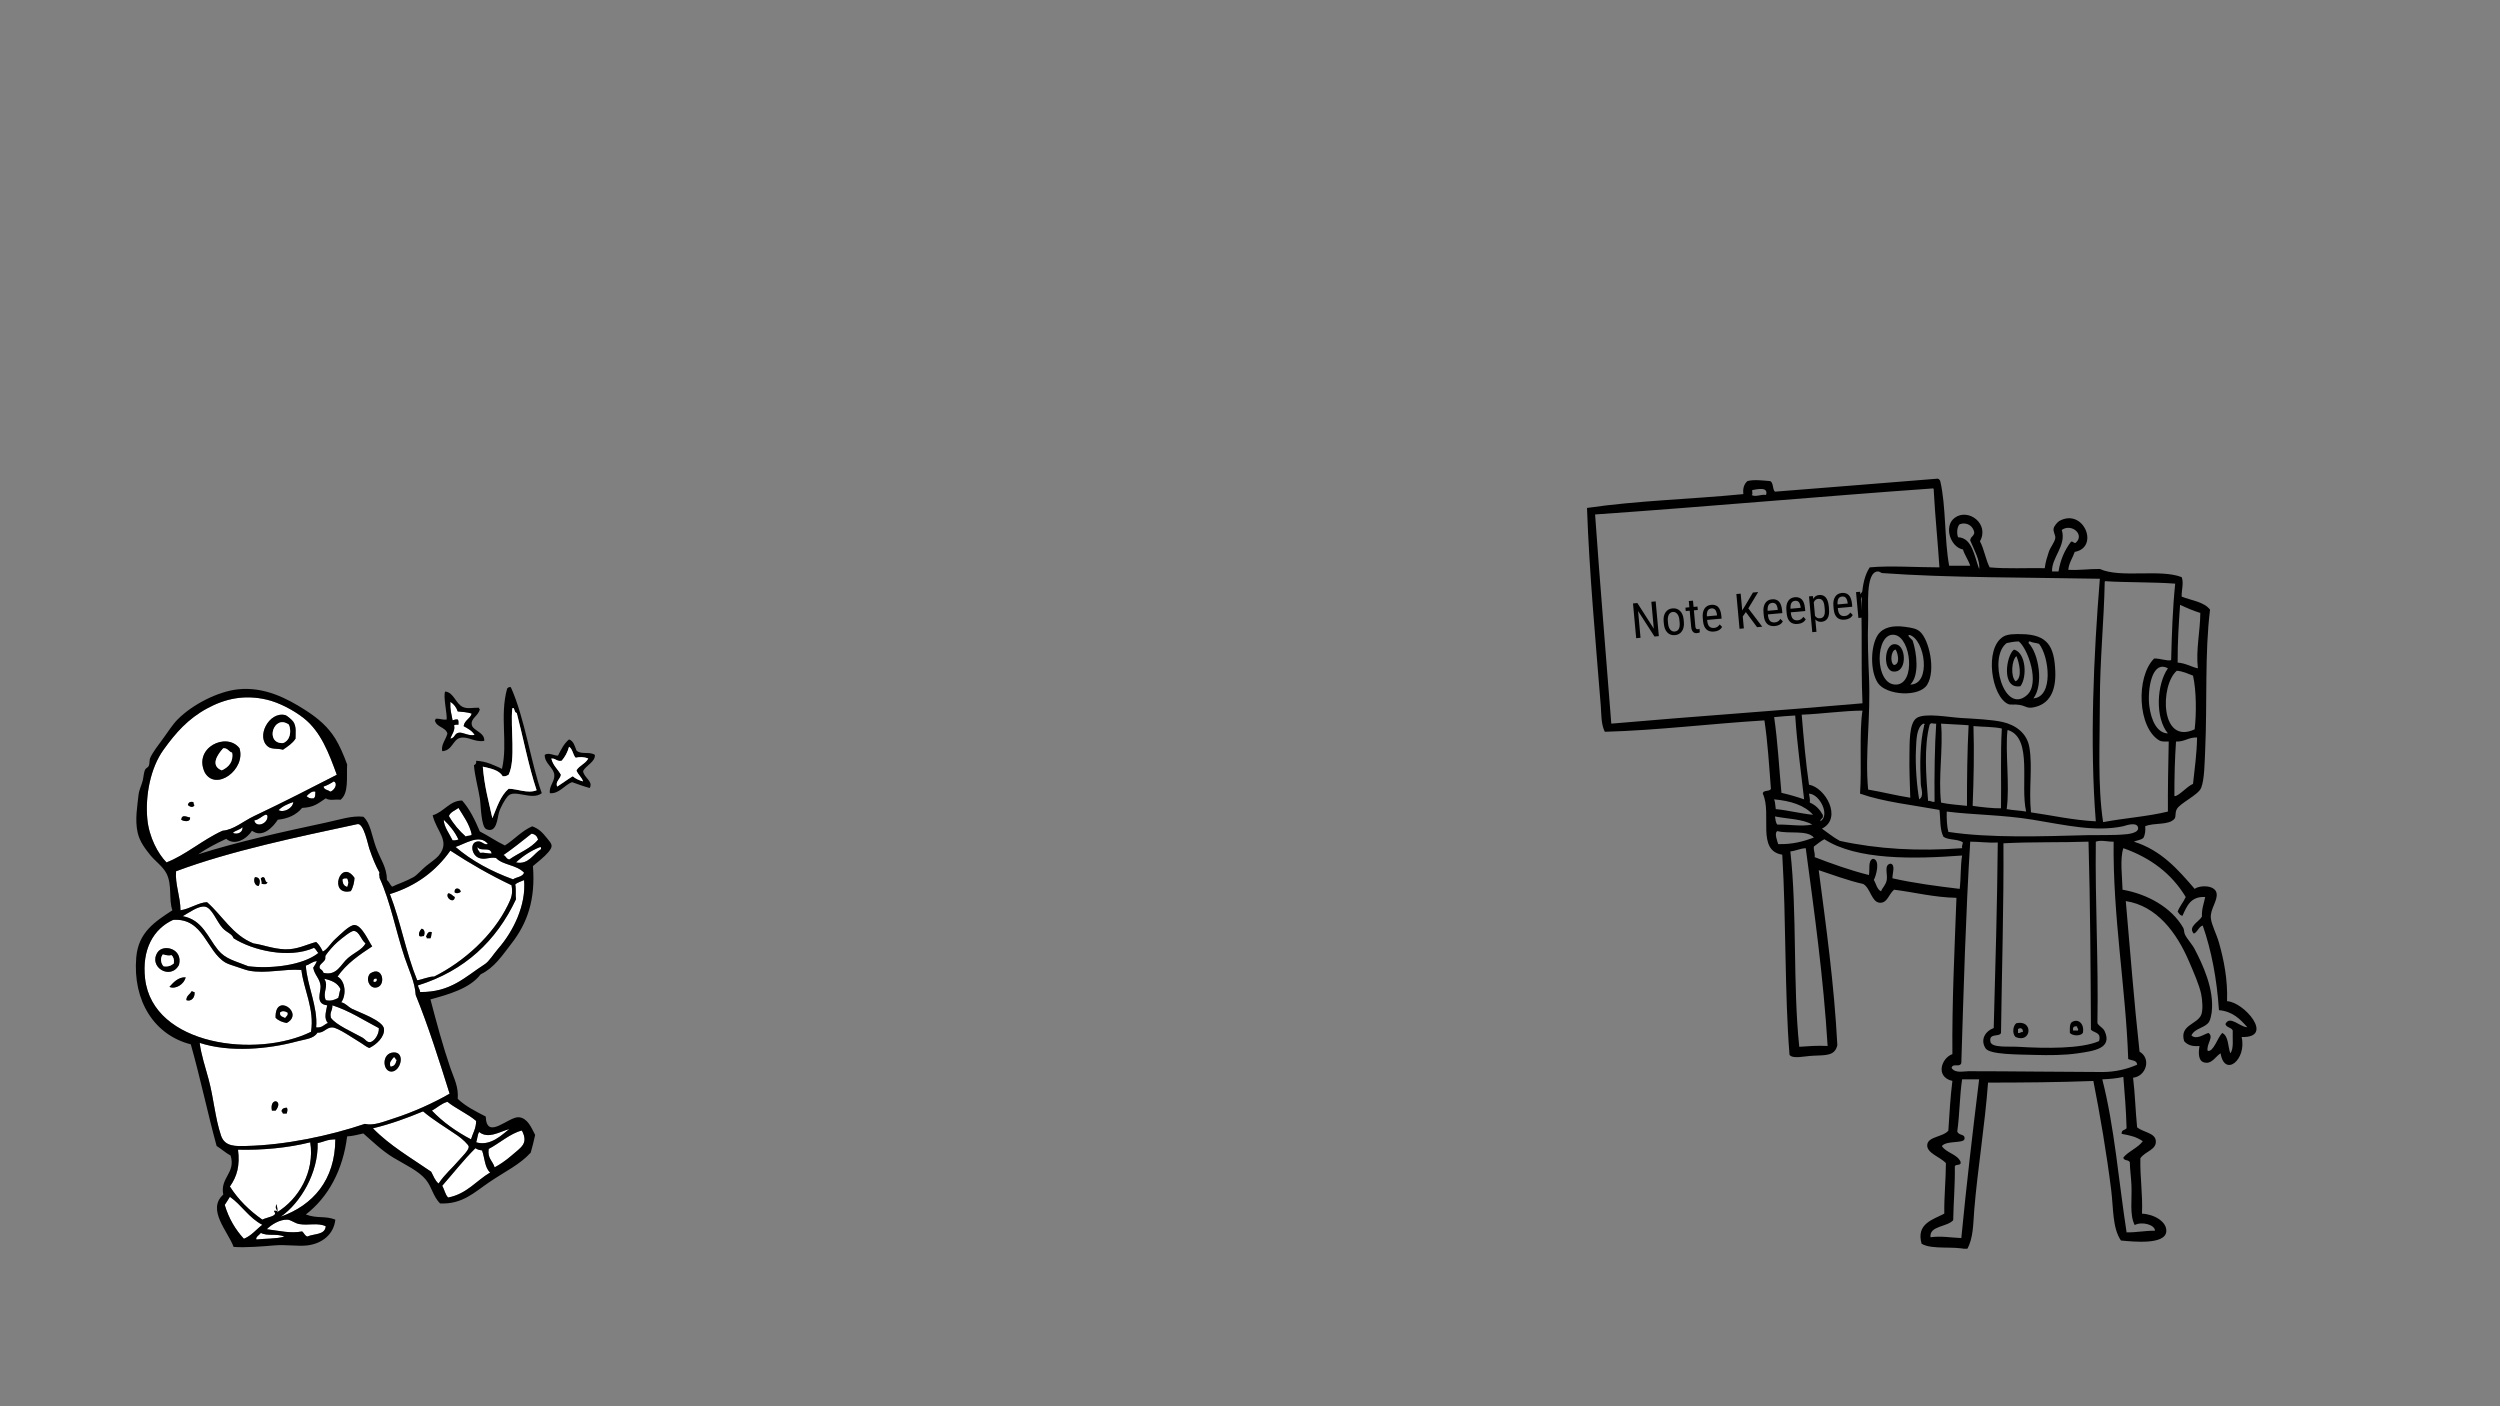 <?xml version="1.0" encoding="UTF-8"?>
<svg xmlns="http://www.w3.org/2000/svg" xmlns:xlink="http://www.w3.org/1999/xlink" width="960pt" height="540pt" viewBox="0 0 960 540" version="1.2">
<rect x="0" y="0" width="960" height="540" fill="#808080" stroke="none"/>
<defs>
<g>
<symbol overflow="visible" id="glyph0-0">
<path style="stroke:none;" d="M 6.406 -0.578 L 0.953 -0.094 L -0.266 -13.438 L 5.188 -13.922 Z M 5.906 -1.344 L 4.844 -13.109 L 3.281 -7.031 Z M 0.234 -12.609 L 1.297 -0.984 L 2.828 -6.984 Z M 1.641 -0.656 L 5.594 -1.016 L 3.109 -6.359 Z M 3 -7.625 L 4.469 -13.375 L 0.516 -13.016 Z M 3 -7.625 "/>
</symbol>
<symbol overflow="visible" id="glyph0-1">
<path style="stroke:none;" d="M 10.156 -0.922 L 8.484 -0.766 L 2.188 -10.562 L 3.125 -0.281 L 1.453 -0.125 L 0.234 -13.469 L 1.906 -13.625 L 8.219 -3.781 L 7.281 -14.109 L 8.938 -14.266 Z M 10.156 -0.922 "/>
</symbol>
<symbol overflow="visible" id="glyph0-2">
<path style="stroke:none;" d="M 0.375 -5.5 C 0.25 -6.938 0.492 -8.102 1.109 -9 C 1.734 -9.906 2.617 -10.41 3.766 -10.516 C 4.922 -10.617 5.883 -10.297 6.656 -9.547 C 7.438 -8.805 7.898 -7.727 8.047 -6.312 L 8.141 -5.266 C 8.266 -3.828 8.016 -2.656 7.391 -1.75 C 6.773 -0.852 5.891 -0.348 4.734 -0.234 C 3.578 -0.129 2.613 -0.453 1.844 -1.203 C 1.082 -1.953 0.629 -3.023 0.484 -4.422 Z M 2.078 -4.703 C 2.172 -3.68 2.445 -2.898 2.906 -2.359 C 3.363 -1.816 3.93 -1.57 4.609 -1.625 C 6.035 -1.758 6.676 -2.859 6.531 -4.922 L 6.422 -6.047 C 6.336 -7.055 6.062 -7.836 5.594 -8.391 C 5.133 -8.953 4.57 -9.203 3.906 -9.141 C 3.238 -9.086 2.727 -8.742 2.375 -8.109 C 2.031 -7.473 1.898 -6.656 1.984 -5.656 Z M 2.078 -4.703 "/>
</symbol>
<symbol overflow="visible" id="glyph0-3">
<path style="stroke:none;" d="M 2.219 -12.625 L 2.438 -10.219 L 3.938 -10.359 L 4.062 -9.047 L 2.562 -8.906 L 3.125 -2.75 C 3.156 -2.363 3.242 -2.078 3.391 -1.891 C 3.535 -1.703 3.766 -1.617 4.078 -1.641 C 4.297 -1.66 4.508 -1.719 4.719 -1.812 L 4.828 -0.438 C 4.473 -0.281 4.102 -0.188 3.719 -0.156 C 3.07 -0.094 2.562 -0.273 2.188 -0.703 C 1.812 -1.141 1.586 -1.77 1.516 -2.594 L 0.953 -8.766 L -0.562 -8.625 L -0.688 -9.938 L 0.828 -10.078 L 0.609 -12.484 Z M 2.219 -12.625 "/>
</symbol>
<symbol overflow="visible" id="glyph0-4">
<path style="stroke:none;" d="M 4.781 -0.25 C 3.539 -0.133 2.555 -0.41 1.828 -1.078 C 1.109 -1.754 0.676 -2.812 0.531 -4.25 L 0.422 -5.453 C 0.285 -6.922 0.5 -8.102 1.062 -9 C 1.633 -9.906 2.5 -10.41 3.656 -10.516 C 4.812 -10.617 5.711 -10.328 6.359 -9.641 C 7.004 -8.961 7.406 -7.844 7.562 -6.281 L 7.656 -5.219 L 2.109 -4.719 L 2.125 -4.484 C 2.227 -3.41 2.5 -2.648 2.938 -2.203 C 3.383 -1.766 3.988 -1.578 4.75 -1.641 C 5.227 -1.68 5.641 -1.812 5.984 -2.031 C 6.328 -2.25 6.641 -2.566 6.922 -2.984 L 7.859 -2.031 C 7.242 -0.969 6.219 -0.375 4.781 -0.25 Z M 3.781 -9.141 C 3.102 -9.078 2.625 -8.797 2.344 -8.297 C 2.062 -7.805 1.945 -7.07 2 -6.094 L 5.906 -6.453 L 5.891 -6.672 C 5.754 -7.609 5.52 -8.266 5.188 -8.641 C 4.852 -9.023 4.383 -9.191 3.781 -9.141 Z M 3.781 -9.141 "/>
</symbol>
<symbol overflow="visible" id="glyph0-5">
<path style="stroke:none;" d=""/>
</symbol>
<symbol overflow="visible" id="glyph0-6">
<path style="stroke:none;" d="M 3.875 -6.547 L 2.688 -4.844 L 3.109 -0.281 L 1.453 -0.125 L 0.234 -13.469 L 1.891 -13.625 L 2.484 -7.188 L 3.453 -8.75 L 6.594 -14.047 L 8.609 -14.234 L 4.828 -7.969 L 10.172 -0.922 L 8.172 -0.75 Z M 3.875 -6.547 "/>
</symbol>
<symbol overflow="visible" id="glyph0-7">
<path style="stroke:none;" d="M 7.984 -5.25 C 8.129 -3.676 7.953 -2.477 7.453 -1.656 C 6.953 -0.832 6.188 -0.375 5.156 -0.281 C 4.156 -0.188 3.348 -0.492 2.734 -1.203 L 3.172 3.562 L 1.562 3.703 L 0.312 -10.031 L 1.781 -10.172 L 1.969 -9.078 C 2.426 -9.973 3.164 -10.469 4.188 -10.562 C 5.27 -10.656 6.113 -10.348 6.719 -9.641 C 7.332 -8.941 7.723 -7.844 7.891 -6.344 Z M 6.266 -6.031 C 6.172 -7.133 5.926 -7.938 5.531 -8.438 C 5.145 -8.938 4.578 -9.156 3.828 -9.094 C 3.047 -9.02 2.484 -8.57 2.141 -7.75 L 2.609 -2.578 C 3.078 -1.867 3.711 -1.551 4.516 -1.625 C 5.242 -1.688 5.754 -1.992 6.047 -2.547 C 6.348 -3.109 6.453 -3.938 6.359 -5.031 Z M 6.266 -6.031 "/>
</symbol>
<symbol overflow="visible" id="glyph0-8">
<path style="stroke:none;" d="M 4.547 -8.891 C 4.316 -8.91 4.07 -8.91 3.812 -8.891 C 2.977 -8.805 2.438 -8.289 2.188 -7.344 L 2.828 -0.25 L 1.219 -0.109 L 0.312 -10.031 L 1.875 -10.172 L 2 -9.172 C 2.363 -9.992 2.941 -10.441 3.734 -10.516 C 3.992 -10.535 4.219 -10.516 4.406 -10.453 Z M 4.547 -8.891 "/>
</symbol>
</g>
<clipPath id="clip1">
  <path d="M 181 263.613 L 209 263.613 L 209 319 L 181 319 Z M 181 263.613 "/>
</clipPath>
<clipPath id="clip2">
  <path d="M 209 283.746 L 228.348 283.746 L 228.348 304.715 L 209 304.715 Z M 209 283.746 "/>
</clipPath>
<clipPath id="clip3">
  <path d="M 609.406 183.801 L 866.496 183.801 L 866.496 479.504 L 609.406 479.504 Z M 609.406 183.801 "/>
</clipPath>
</defs>
<g id="surface1">
<g clip-path="url(#clip1)" clip-rule="nonzero">
<path style=" stroke:none;fill-rule:evenodd;fill:rgb(0%,0%,0%);fill-opacity:1;" d="M 196.148 263.852 C 201.531 275.691 203.934 293.336 208.043 304.578 C 204.188 307.57 197.586 302.867 195.02 305.711 C 193.918 306.93 192.219 309.918 191.621 311.934 C 190.949 314.211 190.789 320.043 186.805 318.438 C 184.691 317.582 184.699 309.379 184.262 306.559 C 183.641 302.551 182.332 298.184 181.992 293.832 C 182.605 293.59 182.996 293.137 182.844 292.133 C 186.953 292.367 189.777 293.883 192.754 295.246 C 195.098 285.164 191.789 275.172 194.738 264.414 C 194.809 264.109 195.297 264.223 195.305 263.852 Z M 195.305 297.508 C 194.684 297.828 194.145 298.238 193.039 298.074 C 191.633 295.707 188.469 295.098 185.395 294.398 C 186.094 302.473 187.664 307.703 189.074 314.195 C 190.797 310.074 192.148 305.574 195.305 302.883 C 198.5 302.844 202.688 304.855 206.059 303.449 C 202.984 294.262 200.781 282.711 198.418 273.75 C 197.371 273.84 197.648 271.145 196.719 272.051 C 195.961 279.68 198.137 291.773 195.305 297.508 "/>
</g>
<path style=" stroke:none;fill-rule:evenodd;fill:rgb(100%,100%,100%);fill-opacity:1;" d="M 129.332 297.508 C 119.188 302.734 108.766 308.07 97.621 313.348 C 93.348 315.371 89.781 318.648 85.445 319.004 C 77.844 322.441 71.234 328.371 63.93 331.164 C 60.672 327.836 57.227 321.516 56.57 314.477 C 55.738 305.574 57.742 294.918 62.797 287.891 C 67.48 281.383 72.133 276.066 79.504 272.051 C 86.266 268.367 93.688 266.605 102.438 268.66 C 107.348 269.812 112.898 272.828 116.594 275.73 C 123.273 280.977 126.34 289.355 129.332 297.508 M 112.625 277.145 C 112.207 276.516 110.23 274.773 109.516 274.598 C 103.273 273.07 98.105 283.109 103.004 286.758 C 104.379 287.789 106.426 287.285 108.664 287.891 C 110.453 286.66 112.293 285.48 113.477 283.648 C 113.441 281.5 113.918 279.082 112.625 277.145 M 78.652 296.66 C 82.922 304.047 94.512 295.414 91.961 287.324 C 87.027 280.934 74.082 287.113 78.652 296.66 M 72.141 309.105 C 72.824 309.812 74.18 310.332 74.688 309.105 C 74.164 309.062 74.516 308.148 74.121 307.973 C 72.84 307.73 72.359 308.285 72.141 309.105 M 69.594 314.762 C 70.477 315.41 73.18 315.863 72.988 313.91 C 71.844 313.852 69.867 312.422 69.594 314.762 "/>
<path style=" stroke:none;fill-rule:evenodd;fill:rgb(100%,100%,100%);fill-opacity:1;" d="M 172.934 269.508 C 174.277 270.336 175.223 271.562 175.766 273.184 C 177.633 273.391 179.633 273.473 181.148 274.031 C 180.52 276.047 178.391 276.559 178.031 278.84 C 179.668 279.754 181.352 280.617 182.277 282.234 C 179.836 282.742 177.73 281.023 176.051 281.387 C 174.422 281.738 174.766 283.355 172.934 283.648 C 173.445 282.047 174.922 280.352 174.352 278.559 C 174.688 278.23 175.352 278.238 176.051 278.273 C 176.047 277.523 176.156 276.66 175.766 276.297 C 174.848 276.133 174.449 276.488 173.785 276.578 C 173.32 273.805 172.805 272.828 172.934 269.508 "/>
<path style=" stroke:none;fill-rule:evenodd;fill:rgb(100%,100%,100%);fill-opacity:1;" d="M 196.719 272.051 C 197.648 271.145 197.371 273.84 198.418 273.75 C 200.781 282.711 202.984 294.262 206.059 303.449 C 202.688 304.859 198.5 302.844 195.305 302.883 C 192.148 305.574 190.797 310.074 189.074 314.195 C 187.664 307.703 186.094 302.473 185.395 294.398 C 188.469 295.098 191.633 295.703 193.039 298.074 C 194.145 298.238 194.684 297.828 195.305 297.508 C 198.137 291.773 195.961 279.68 196.719 272.051 "/>
<path style=" stroke:none;fill-rule:evenodd;fill:rgb(0%,0%,0%);fill-opacity:1;" d="M 113.477 283.648 C 112.293 285.48 110.453 286.66 108.664 287.891 C 106.426 287.285 104.379 287.789 103.004 286.758 C 98.105 283.109 103.273 273.07 109.516 274.598 C 110.23 274.773 112.207 276.516 112.625 277.145 C 113.918 279.082 113.441 281.5 113.477 283.648 M 108.664 285.344 C 111.391 284.367 112.012 280.895 110.93 278.273 C 105.051 274.027 101.535 285.598 108.664 285.344 "/>
<path style=" stroke:none;fill-rule:evenodd;fill:rgb(100%,100%,100%);fill-opacity:1;" d="M 110.93 278.273 C 112.012 280.895 111.391 284.367 108.664 285.344 C 101.535 285.598 105.051 274.027 110.93 278.273 "/>
<g clip-path="url(#clip2)" clip-rule="nonzero">
<path style=" stroke:none;fill-rule:evenodd;fill:rgb(0%,0%,0%);fill-opacity:1;" d="M 218.52 283.934 C 220.262 284.551 220.699 286.469 221.352 288.176 C 223.074 289.898 226.309 288.457 228.43 289.871 C 228.625 292.547 225.078 293.859 223.898 296.094 C 224.219 298.684 227.91 300.016 226.449 302.598 C 224.086 301.941 221.871 301.133 219.648 300.336 C 216.715 301.496 214.664 304.914 211.156 304.578 C 210.738 301.816 213.109 300.07 212.855 297.508 C 212.582 294.723 209.062 293.109 209.176 289.871 C 210.723 288.785 212.84 290.273 214.273 290.152 C 215.438 287.828 216.598 285.504 218.52 283.934 M 215.688 292.133 C 213.711 292.508 213.473 291.141 211.723 291.285 C 212.348 293.965 214.234 295.375 215.406 297.508 C 215.195 299.094 213.09 300.277 213.992 302.031 C 216.012 300.75 217.883 299.324 219.934 298.074 C 220.965 299.023 222.34 299.625 223.898 300.055 C 223.344 298.348 221.926 297.496 221.352 295.809 C 222.488 293.93 224.828 293.25 225.879 291.285 C 224.355 290.625 222.438 290.586 221.07 291 C 219.945 289.859 219.93 287.617 218.52 286.758 C 217.941 288.914 216.953 290.664 215.688 292.133 "/>
</g>
<path style=" stroke:none;fill-rule:evenodd;fill:rgb(0%,0%,0%);fill-opacity:1;" d="M 91.957 287.324 C 94.512 295.414 82.922 304.047 78.652 296.66 C 74.082 287.113 87.027 280.934 91.957 287.324 M 85.164 295.809 C 87.707 294.652 89.742 292.52 89.129 289.023 C 87.773 288.68 87.539 287.215 85.73 287.324 C 83.574 289.68 80.582 294.004 85.164 295.809 "/>
<path style=" stroke:none;fill-rule:evenodd;fill:rgb(100%,100%,100%);fill-opacity:1;" d="M 218.52 286.758 C 219.93 287.617 219.945 289.859 221.07 291 C 222.438 290.586 224.355 290.625 225.879 291.285 C 224.828 293.25 222.488 293.93 221.352 295.809 C 221.926 297.496 223.344 298.348 223.898 300.055 C 222.34 299.625 220.965 299.023 219.934 298.074 C 217.883 299.324 216.012 300.75 213.992 302.031 C 213.09 300.277 215.195 299.094 215.406 297.508 C 214.234 295.375 212.348 293.965 211.723 291.285 C 213.473 291.141 213.711 292.508 215.688 292.137 C 216.953 290.664 217.941 288.914 218.52 286.758 "/>
<path style=" stroke:none;fill-rule:evenodd;fill:rgb(100%,100%,100%);fill-opacity:1;" d="M 85.73 287.324 C 87.539 287.215 87.773 288.68 89.129 289.023 C 89.742 292.52 87.707 294.652 85.164 295.809 C 80.582 294.004 83.574 289.68 85.73 287.324 "/>
<path style=" stroke:none;fill-rule:evenodd;fill:rgb(100%,100%,100%);fill-opacity:1;" d="M 128.199 300.055 C 129.992 301.02 128.215 303.695 126.785 304.012 C 126.043 303.246 124.387 303.391 124.238 302.031 C 125.746 301.559 126.992 300.824 128.199 300.055 "/>
<path style=" stroke:none;fill-rule:evenodd;fill:rgb(100%,100%,100%);fill-opacity:1;" d="M 121.121 304.012 C 121.02 305.582 121.184 305.73 120.555 306.559 C 119.102 306.789 118.332 306.328 117.727 305.711 C 118.488 304.887 119.949 303.512 121.121 304.012 "/>
<path style=" stroke:none;fill-rule:evenodd;fill:rgb(0%,0%,0%);fill-opacity:1;" d="M 74.121 307.973 C 74.516 308.148 74.164 309.062 74.688 309.105 C 74.18 310.332 72.824 309.812 72.141 309.105 C 72.359 308.285 72.84 307.73 74.121 307.973 "/>
<path style=" stroke:none;fill-rule:evenodd;fill:rgb(100%,100%,100%);fill-opacity:1;" d="M 112.625 307.973 C 112.469 310.438 108.859 312.215 106.965 311.086 C 108.41 309.602 110.461 308.727 112.625 307.973 "/>
<path style=" stroke:none;fill-rule:evenodd;fill:rgb(100%,100%,100%);fill-opacity:1;" d="M 176.051 310.234 C 177.961 313.418 180.207 316.262 181.148 320.418 C 180.867 321.176 179.363 320.711 178.883 321.266 C 176.336 319 174.109 316.414 172.367 313.348 C 173 311.711 174.801 311.25 176.051 310.234 "/>
<path style=" stroke:none;fill-rule:evenodd;fill:rgb(100%,100%,100%);fill-opacity:1;" d="M 102.152 312.781 C 102.406 312.906 102.66 313.031 102.719 313.348 C 103.016 316.219 98.348 318.133 97.621 315.043 C 99.582 314.738 100.441 313.332 102.152 312.781 "/>
<path style=" stroke:none;fill-rule:evenodd;fill:rgb(0%,0%,0%);fill-opacity:1;" d="M 72.988 313.91 C 73.18 315.863 70.477 315.41 69.594 314.762 C 69.867 312.422 71.848 313.852 72.988 313.91 "/>
<path style=" stroke:none;fill-rule:evenodd;fill:rgb(100%,100%,100%);fill-opacity:1;" d="M 170.387 314.762 C 172.637 316.945 174.672 319.344 176.051 322.398 C 175.371 322.566 174.758 322.805 173.785 322.68 C 172.613 320.246 170.41 317.406 170.387 314.762 "/>
<path style=" stroke:none;fill-rule:evenodd;fill:rgb(100%,100%,100%);fill-opacity:1;" d="M 145.754 335.125 C 145.383 336.004 145.832 335.934 145.754 337.105 C 149.984 346.387 151.965 357.418 155.383 367.652 C 156.973 372.422 159.336 377.066 159.629 382.074 C 164.527 394.152 168.594 407.062 172.648 419.973 C 166.523 423.512 158.707 427.082 150.852 429.59 C 147.105 430.789 143.465 432.359 140.094 431.57 C 126.562 436.137 109.602 439.727 94.508 440.055 C 90.734 440.141 86.348 440.457 84.883 436.098 C 82.559 429.199 82.09 421.75 80.07 414.316 C 78.762 409.527 77.238 404.953 76.672 400.461 C 88.254 404.242 103.059 402.859 114.043 399.895 C 117.582 398.938 120.316 398.957 121.973 396.5 C 124.262 396.809 125.406 394.418 127.633 394.52 C 129.816 394.617 135.922 398.891 138.109 400.176 C 139.559 401.027 140.535 401.945 141.793 402.438 C 144.559 401.129 147.75 398.164 147.453 395.086 C 147.152 391.926 137.66 388.652 135.277 387.449 C 133.559 386.578 132.652 385.172 131.031 384.902 C 133.164 381.867 132.57 376.629 129.617 375.004 C 132.992 370.082 137.91 366.695 142.926 363.406 C 141.645 361.668 138.996 355.281 136.129 355.207 C 134.246 355.156 130.715 358.82 128.77 360.582 C 126.871 362.297 125.73 364.59 123.953 365.387 C 123.289 363.977 122.508 362.684 121.406 361.711 C 117.793 362.656 114.09 364.68 109.516 364.539 C 104.852 364.395 100.738 362.719 97.34 362.277 C 89.305 359.086 85.48 351.684 79.504 346.438 C 76.238 346.531 73.035 348.988 69.309 349.551 C 69.27 344.203 67.156 339.457 67.613 334.559 C 88.676 326.684 114.289 321.398 137.262 316.457 C 139.664 315.941 141.293 324.348 141.793 325.793 C 143.125 329.68 144.191 332.297 145.754 335.125 M 134.711 342.195 C 135.609 340.762 136.07 338.594 136.129 337.105 C 130.711 329.273 125.926 344.199 134.711 342.195 M 99.32 340.215 C 100.055 338.77 100.02 336.805 97.906 336.82 C 97.211 338.102 97.832 340.203 99.32 340.215 M 100.172 337.105 C 100.109 338.016 100.672 338.301 100.457 339.367 C 101.512 339.574 102.273 339.766 102.719 338.801 C 101.426 338.77 102.23 336.652 100.738 336.82 C 100.676 337.039 100.5 337.148 100.172 337.105 M 144.055 379.246 C 148.516 379.23 147.234 370.305 142.074 373.871 C 140.34 376.031 141.812 379.254 144.055 379.246 M 150.285 411.488 C 153.895 411.516 155.781 403.898 151.133 404.137 C 146.426 404.379 146.867 411.465 150.285 411.488 M 104.418 426.48 C 104.891 426.48 105.359 426.48 105.832 426.48 C 109.16 422.352 103.352 421.133 104.418 426.48 M 108.098 426.762 C 108.496 426.84 108.418 427.383 108.664 427.609 C 109.137 427.609 109.609 427.609 110.082 427.609 C 110.262 426.965 110.641 425.906 110.082 425.348 C 109.004 425.402 108.219 425.75 108.098 426.762 "/>
<path style=" stroke:none;fill-rule:evenodd;fill:rgb(100%,100%,100%);fill-opacity:1;" d="M 93.094 317.59 C 93.449 319.391 91.387 320.699 89.414 319.852 C 90.344 318.805 92.227 318.703 93.094 317.59 "/>
<path style=" stroke:none;fill-rule:evenodd;fill:rgb(100%,100%,100%);fill-opacity:1;" d="M 206.629 322.398 C 203.871 325.863 199.238 327.457 195.586 330.035 C 194.395 329.906 194.281 328.695 193.32 328.336 C 197.074 325.77 200.551 322.926 204.082 320.137 C 205.535 320.281 206.285 321.137 206.629 322.398 "/>
<path style=" stroke:none;fill-rule:evenodd;fill:rgb(100%,100%,100%);fill-opacity:1;" d="M 187.375 324.094 C 185.742 324.73 184.957 322.52 182.844 323.246 C 180.359 324.098 181.219 328.484 183.98 329.469 C 186.324 330.305 188.066 328.949 190.488 329.469 C 193.059 332.25 198.445 332.047 201.25 335.125 C 200.645 336.781 198.344 336.746 197 337.668 C 188.578 334.582 181.102 330.551 174.918 325.227 C 178.629 324.027 184.234 320.082 187.375 324.094 "/>
<path style=" stroke:none;fill-rule:evenodd;fill:rgb(100%,100%,100%);fill-opacity:1;" d="M 183.41 325.227 C 184.438 327.234 188.398 324.891 188.789 327.77 C 187.141 327.816 186.074 327.277 184.262 327.488 C 184.074 326.637 183.172 326.5 183.41 325.227 "/>
<path style=" stroke:none;fill-rule:evenodd;fill:rgb(100%,100%,100%);fill-opacity:1;" d="M 207.48 325.227 C 207.809 325.273 207.715 325.742 207.762 326.074 C 204.812 327.855 202.953 332.195 198.137 331.164 C 200.762 328.699 203.836 326.68 207.48 325.227 "/>
<path style=" stroke:none;fill-rule:evenodd;fill:rgb(100%,100%,100%);fill-opacity:1;" d="M 196.438 339.934 C 197.008 343.383 196.324 344.895 195.02 347.566 C 189.328 359.242 178.16 369.285 166.707 375.004 C 165.082 374.828 161.586 376.336 160.195 376.418 C 155.961 366.125 153.805 353.766 149.719 343.328 C 159.887 340.191 167.434 334.434 172.934 326.641 C 180.34 331.5 188.125 335.977 196.438 339.934 M 174.633 342.762 C 175.523 343.195 176.215 342.941 176.898 342.477 C 176.828 340.895 174.207 340.508 174.633 342.762 M 174.633 344.457 C 173.734 344.035 173.355 343.098 172.086 343.043 C 170.859 344.844 174.457 347.184 174.633 344.457 M 161.043 359.449 C 161.934 359.766 161.684 359.473 162.742 359.449 C 163.25 358.398 163.102 356.766 161.895 356.621 C 161.242 357.32 160.586 358.445 161.043 359.449 M 163.59 359.73 C 163.816 359.793 163.922 359.969 163.875 360.297 L 165.293 360.297 C 165.68 359.742 165.559 358.68 165.855 358.035 C 164.527 357.297 163.973 358.695 163.59 359.73 "/>
<path style=" stroke:none;fill-rule:evenodd;fill:rgb(0%,0%,0%);fill-opacity:1;" d="M 136.129 337.105 C 136.07 338.594 135.609 340.762 134.711 342.195 C 125.926 344.199 130.711 329.277 136.129 337.105 M 131.598 337.672 C 131.539 339.238 132.125 340.16 133.297 340.496 C 133.871 338.977 133.871 338.91 133.297 337.387 C 132.602 337.348 131.93 337.344 131.598 337.672 "/>
<path style=" stroke:none;fill-rule:evenodd;fill:rgb(0%,0%,0%);fill-opacity:1;" d="M 97.906 336.82 C 100.02 336.805 100.055 338.77 99.32 340.215 C 97.832 340.203 97.211 338.102 97.906 336.82 "/>
<path style=" stroke:none;fill-rule:evenodd;fill:rgb(0%,0%,0%);fill-opacity:1;" d="M 100.738 336.82 C 102.23 336.652 101.426 338.77 102.719 338.801 C 102.273 339.766 101.512 339.574 100.457 339.367 C 100.672 338.301 100.109 338.016 100.172 337.105 C 100.5 337.148 100.676 337.039 100.738 336.82 "/>
<path style=" stroke:none;fill-rule:evenodd;fill:rgb(100%,100%,100%);fill-opacity:1;" d="M 133.297 337.387 C 133.871 338.91 133.871 338.977 133.297 340.496 C 132.125 340.16 131.539 339.238 131.598 337.668 C 131.93 337.344 132.602 337.348 133.297 337.387 "/>
<path style=" stroke:none;fill-rule:evenodd;fill:rgb(100%,100%,100%);fill-opacity:1;" d="M 201.25 337.953 C 202.086 347.527 197.133 357.617 191.336 364.258 C 189.598 366.254 187.812 369.184 186.242 370.195 C 178.559 375.148 173.141 381.07 161.328 380.945 C 161.234 379.902 160.629 379.375 160.477 378.398 C 178.441 372.777 190.598 361.344 198.137 345.305 C 197.871 343.723 198.25 341.672 197.852 339.648 C 198.699 338.801 200.094 338.492 201.25 337.953 "/>
<path style=" stroke:none;fill-rule:evenodd;fill:rgb(0%,0%,0%);fill-opacity:1;" d="M 176.898 342.477 C 176.215 342.941 175.523 343.195 174.633 342.762 C 174.207 340.508 176.828 340.895 176.898 342.477 "/>
<path style=" stroke:none;fill-rule:evenodd;fill:rgb(0%,0%,0%);fill-opacity:1;" d="M 172.086 343.043 C 173.355 343.098 173.734 344.035 174.633 344.457 C 174.457 347.184 170.859 344.844 172.086 343.043 "/>
<path style=" stroke:none;fill-rule:evenodd;fill:rgb(100%,100%,100%);fill-opacity:1;" d="M 122.254 365.953 C 116.031 370.895 103.543 372.062 95.355 371.043 C 90.383 369.023 86.668 368.363 83.75 364.82 C 79.781 360.012 77.805 353.215 70.156 351.812 C 72.453 350.559 76.102 347.781 78.652 348.133 C 81.383 348.516 83.133 353.773 85.445 356.336 C 87.086 358.148 89.086 358.492 89.695 360.297 C 97.008 364.945 110.863 368.258 120.555 363.973 C 121.344 364.41 121.617 365.363 122.254 365.953 "/>
<path style=" stroke:none;fill-rule:evenodd;fill:rgb(100%,100%,100%);fill-opacity:1;" d="M 115.742 372.457 C 116.551 379.75 120.863 387.562 119.426 396.219 C 98.625 406.438 58.727 401.586 55.719 375.852 C 54.402 364.582 58.945 356.656 66.477 353.227 C 78.227 352.402 79.23 365.312 86.582 369.629 C 87.566 370.207 89.574 370.824 91.113 371.328 C 92.551 371.801 94.539 372.531 95.641 372.742 C 102.117 373.973 109.238 371.941 115.742 372.457 M 60.531 365.672 C 56.797 371.312 65.555 376.594 68.742 370.477 C 70.309 364.211 62.684 362.414 60.531 365.672 M 65.062 378.965 C 67.453 380.043 70.758 377.871 71.289 375.289 C 68.434 375.156 66.562 377.297 65.062 378.965 M 71.574 384.055 C 73.258 384.719 74.988 383.184 74.688 380.945 C 74.152 381.008 74.062 380.625 73.555 380.66 C 72.98 381.875 71.566 382.258 71.574 384.055 M 105.832 390.844 C 106.859 391.895 108.332 392.496 110.082 392.824 C 117.121 389.043 105.441 380.816 105.832 390.844 "/>
<path style=" stroke:none;fill-rule:evenodd;fill:rgb(0%,0%,0%);fill-opacity:1;" d="M 161.895 356.621 C 163.102 356.766 163.25 358.398 162.742 359.449 C 161.684 359.473 161.934 359.766 161.043 359.449 C 160.586 358.445 161.242 357.32 161.895 356.621 "/>
<path style=" stroke:none;fill-rule:evenodd;fill:rgb(100%,100%,100%);fill-opacity:1;" d="M 140.375 362.277 C 139.082 364.684 136.199 365.684 133.582 367.934 C 130.836 370.285 129.426 374.812 124.238 373.59 C 124.031 372.762 123.379 372.375 122.82 371.895 C 122.188 370.5 124.117 369.75 124.801 368.5 C 125.07 368.012 124.746 367.293 125.086 366.801 C 126.012 365.457 128.059 363.055 129.617 361.711 C 131.305 360.25 134.824 357.398 135.848 357.469 C 138.016 357.621 138.582 360.832 140.375 362.277 "/>
<path style=" stroke:none;fill-rule:evenodd;fill:rgb(0%,0%,0%);fill-opacity:1;" d="M 165.855 358.035 C 165.559 358.68 165.68 359.742 165.293 360.297 L 163.875 360.297 C 163.922 359.969 163.816 359.793 163.59 359.73 C 163.973 358.695 164.527 357.297 165.855 358.035 "/>
<path style=" stroke:none;fill-rule:evenodd;fill:rgb(0%,0%,0%);fill-opacity:1;" d="M 68.742 370.477 C 65.555 376.594 56.797 371.312 60.531 365.672 C 62.684 362.414 70.309 364.211 68.742 370.477 M 62.516 366.52 C 61.48 367.797 61.711 369.852 62.797 371.043 C 64.773 371.32 65.848 370.699 66.762 369.914 C 66.949 368.406 66.543 367.492 65.914 366.801 C 64.336 367.184 64.328 366.801 62.516 366.52 "/>
<path style=" stroke:none;fill-rule:evenodd;fill:rgb(100%,100%,100%);fill-opacity:1;" d="M 65.914 366.801 C 66.543 367.492 66.949 368.406 66.762 369.914 C 65.848 370.699 64.773 371.32 62.797 371.043 C 61.711 369.852 61.48 367.797 62.516 366.52 C 64.328 366.801 64.336 367.184 65.914 366.801 "/>
<path style=" stroke:none;fill-rule:evenodd;fill:rgb(100%,100%,100%);fill-opacity:1;" d="M 121.691 369.062 C 121.328 370.027 120.781 370.801 120.273 371.609 C 120.812 374.508 122.918 375.809 123.102 378.68 C 123.25 380.93 120.906 385.52 125.652 386.035 C 125.188 388.539 124.277 391.129 125.938 392.824 C 124.43 393.391 123.758 394.797 121.406 394.52 C 122.145 386.797 117.867 378.23 117.441 370.762 C 119.035 370.371 119.836 369.195 121.691 369.062 "/>
<path style=" stroke:none;fill-rule:evenodd;fill:rgb(0%,0%,0%);fill-opacity:1;" d="M 142.074 373.871 C 147.234 370.301 148.516 379.23 144.055 379.246 C 141.812 379.254 140.34 376.031 142.074 373.871 M 143.488 376.984 C 144.375 377.113 144.754 376.738 144.625 375.852 C 143.734 375.719 143.359 376.098 143.488 376.984 "/>
<path style=" stroke:none;fill-rule:evenodd;fill:rgb(0%,0%,0%);fill-opacity:1;" d="M 71.289 375.289 C 70.758 377.871 67.453 380.043 65.062 378.965 C 66.562 377.297 68.434 375.156 71.289 375.289 "/>
<path style=" stroke:none;fill-rule:evenodd;fill:rgb(100%,100%,100%);fill-opacity:1;" d="M 124.52 375.852 C 127.324 376.441 129.699 377.469 130.75 379.812 C 130.344 380.82 130.258 382.152 129.898 383.207 C 128.512 383.941 126.969 384.555 125.086 384.055 C 123.758 380.879 126.367 378.844 124.52 375.852 "/>
<path style=" stroke:none;fill-rule:evenodd;fill:rgb(100%,100%,100%);fill-opacity:1;" d="M 144.621 375.852 C 144.754 376.738 144.375 377.113 143.488 376.984 C 143.359 376.098 143.734 375.719 144.621 375.852 "/>
<path style=" stroke:none;fill-rule:evenodd;fill:rgb(0%,0%,0%);fill-opacity:1;" d="M 73.555 380.66 C 74.062 380.625 74.152 381.008 74.688 380.945 C 74.988 383.184 73.258 384.719 71.574 384.055 C 71.566 382.258 72.98 381.875 73.555 380.66 "/>
<path style=" stroke:none;fill-rule:evenodd;fill:rgb(0%,0%,0%);fill-opacity:1;" d="M 110.082 392.824 C 108.332 392.496 106.859 391.895 105.832 390.844 C 105.445 380.816 117.121 389.043 110.082 392.824 M 107.535 388.863 C 107.43 390.285 108.609 390.426 109.516 390.844 C 109.777 390.164 110.652 390.094 110.363 388.863 C 109.461 388.301 108.309 388.113 107.535 388.863 "/>
<path style=" stroke:none;fill-rule:evenodd;fill:rgb(100%,100%,100%);fill-opacity:1;" d="M 127.633 386.035 C 134.332 388.203 139.641 391.766 145.473 394.801 C 145.66 397.016 143.766 400.023 142.074 400.176 C 140.836 400.285 140.301 399.074 139.242 398.48 C 135.418 396.332 129.004 393.598 127.066 390.844 C 126.508 388.504 127.68 388.371 127.633 386.035 "/>
<path style=" stroke:none;fill-rule:evenodd;fill:rgb(100%,100%,100%);fill-opacity:1;" d="M 110.363 388.863 C 110.652 390.094 109.777 390.164 109.516 390.844 C 108.609 390.426 107.43 390.285 107.535 388.863 C 108.309 388.113 109.461 388.301 110.363 388.863 "/>
<path style=" stroke:none;fill-rule:evenodd;fill:rgb(0%,0%,0%);fill-opacity:1;" d="M 151.133 404.137 C 155.781 403.898 153.895 411.516 150.285 411.488 C 146.867 411.465 146.426 404.379 151.133 404.137 M 150.004 409.512 C 151.531 409.434 151.969 408.27 152.266 406.965 C 151.523 407.047 152.043 405.867 151.133 406.117 C 150.504 407.039 149.27 408.07 150.004 409.512 "/>
<path style=" stroke:none;fill-rule:evenodd;fill:rgb(100%,100%,100%);fill-opacity:1;" d="M 151.133 406.117 C 152.043 405.867 151.523 407.047 152.266 406.965 C 151.969 408.27 151.531 409.434 150.004 409.512 C 149.27 408.07 150.504 407.039 151.133 406.117 "/>
<path style=" stroke:none;fill-rule:evenodd;fill:rgb(0%,0%,0%);fill-opacity:1;" d="M 105.832 426.48 C 105.359 426.48 104.891 426.48 104.418 426.48 C 103.352 421.133 109.16 422.352 105.832 426.48 "/>
<path style=" stroke:none;fill-rule:evenodd;fill:rgb(100%,100%,100%);fill-opacity:1;" d="M 182.844 430.441 C 182.805 433.414 181.555 435.184 180.863 437.508 C 175.172 434.523 170.094 430.922 165.855 426.48 C 167.871 425.379 169.387 423.781 171.805 423.086 C 175.203 425.816 179.527 427.629 182.844 430.441 "/>
<path style=" stroke:none;fill-rule:evenodd;fill:rgb(0%,0%,0%);fill-opacity:1;" d="M 110.082 425.348 C 110.641 425.906 110.262 426.965 110.082 427.609 C 109.609 427.609 109.137 427.609 108.664 427.609 C 108.418 427.383 108.496 426.84 108.098 426.762 C 108.219 425.75 109.004 425.402 110.082 425.348 "/>
<path style=" stroke:none;fill-rule:evenodd;fill:rgb(100%,100%,100%);fill-opacity:1;" d="M 168.406 454.48 C 167.055 453.379 166.422 451.559 165.574 449.953 C 157.871 444.641 149.617 439.871 143.207 433.27 C 150.125 431.598 156.391 429.277 162.461 426.762 C 166.227 429.984 171.148 432.918 175.766 436.098 C 177.32 437.164 179.965 439.535 180.012 440.34 C 180.094 441.637 177.309 444.289 176.332 445.43 C 173.453 448.801 170.883 450.816 168.406 454.48 "/>
<path style=" stroke:none;fill-rule:evenodd;fill:rgb(100%,100%,100%);fill-opacity:1;" d="M 189.926 448.258 C 189.25 445.82 187.09 444.867 187.656 441.188 C 191.871 438.977 195.988 435.188 200.398 434.117 C 203.098 439.254 199.961 440.609 196.438 443.734 C 194.27 445.648 191.48 447.484 189.926 448.258 "/>
<path style=" stroke:none;fill-rule:evenodd;fill:rgb(100%,100%,100%);fill-opacity:1;" d="M 106.117 462.402 C 105.926 462.91 105.652 464.148 106.398 464.664 C 106.602 465.43 105.062 464.461 105.27 465.227 C 106.934 467.027 102.453 467.391 100.738 468.34 C 95.801 464.879 91.539 460.746 88.281 455.613 C 90.992 451.766 92.195 447.621 91.395 441.473 C 100.895 441.715 110.73 440.75 119.141 438.641 C 120.918 450.098 114.57 460.527 106.398 465.508 C 106.77 464.934 106.387 463.219 106.117 462.402 "/>
<path style=" stroke:none;fill-rule:evenodd;fill:rgb(100%,100%,100%);fill-opacity:1;" d="M 185.109 441.754 C 186.133 444.598 186.137 448.457 188.223 450.238 C 182.824 453.422 179.285 458.465 172.086 459.852 C 170.938 458.738 170.656 456.758 169.82 455.328 C 174.059 450.512 178.016 445.41 182.562 440.902 C 183.441 441.52 184.367 441.652 185.109 441.754 "/>
<path style=" stroke:none;fill-rule:evenodd;fill:rgb(100%,100%,100%);fill-opacity:1;" d="M 88.281 459.57 C 92.84 462.746 95.602 467.719 100.738 470.32 C 98.371 472.105 96.613 474.496 93.66 475.695 C 90.395 472.168 87.852 467.918 86.297 462.684 C 87.016 461.703 87.598 460.59 88.281 459.57 "/>
<path style=" stroke:none;fill-rule:evenodd;fill:rgb(100%,100%,100%);fill-opacity:1;" d="M 125.086 470.883 C 124.848 474.324 120.508 473.664 118.008 474.844 C 117.012 474.52 116.762 473.449 116.023 472.863 C 111.637 473.727 107.395 472.664 102.438 472.016 C 104.309 470.16 107.492 468.234 110.363 468.34 C 111.684 468.387 113.195 469.734 114.895 470.035 C 118.402 470.664 121.984 469.406 125.086 470.883 "/>
<path style=" stroke:none;fill-rule:evenodd;fill:rgb(100%,100%,100%);fill-opacity:1;" d="M 100.172 473.43 C 102.672 474.785 106.172 473.551 109.23 474.844 C 106.125 475.789 101.645 475.566 98.473 475.977 C 97.973 475.051 99.637 474.227 100.172 473.43 "/>
<path style=" stroke:none;fill-rule:evenodd;fill:rgb(0%,0%,0%);fill-opacity:1;" d="M 183.98 271.77 C 183.934 272.098 184.043 272.27 184.262 272.332 C 183.68 274.965 180.75 275.781 181.148 278.273 C 181.516 280.625 186.176 281.117 185.961 284.496 C 182.156 285.125 179.652 282.566 176.617 283.367 C 173.867 284.09 173.711 288.203 169.82 288.457 C 169.25 285.984 171.27 283.953 171.805 281.668 C 171.066 279.102 167.527 279.34 166.988 276.578 C 167.262 276.566 167.207 276.23 167.273 276.012 C 168.953 275.844 169.793 276.508 171.52 276.297 C 171.766 274.375 170.09 267.168 170.953 265.547 C 174.23 265.84 174.973 270.227 177.746 271.488 C 179.621 272.332 181.711 271.656 183.98 271.77 M 173.785 276.578 C 174.449 276.488 174.848 276.133 175.766 276.297 C 176.156 276.66 176.047 277.523 176.051 278.273 C 175.352 278.238 174.688 278.23 174.352 278.559 C 174.922 280.352 173.445 282.047 172.934 283.648 C 174.766 283.355 174.422 281.738 176.051 281.387 C 177.73 281.023 179.836 282.742 182.277 282.234 C 181.352 280.617 179.668 279.754 178.031 278.84 C 178.391 276.559 180.52 276.047 181.148 274.031 C 179.633 273.473 177.633 273.391 175.766 273.184 C 175.223 271.562 174.277 270.336 172.934 269.508 C 172.805 272.828 173.32 273.805 173.785 276.578 "/>
<path style=" stroke:none;fill-rule:evenodd;fill:rgb(100%,100%,100%);fill-opacity:1;" d="M 195.586 433.551 C 192.934 435.582 188.379 440.328 182.844 438.641 C 183.324 437.422 183.324 435.723 183.98 434.68 C 187.535 437.445 191.492 434.703 195.586 433.551 "/>
<path style=" stroke:none;fill-rule:evenodd;fill:rgb(100%,100%,100%);fill-opacity:1;" d="M 121.973 438.922 C 124.605 438.449 125.332 437.566 128.77 437.508 C 128.695 453.195 120.145 462.824 107.816 467.207 C 115.371 461.961 122.301 450.312 121.973 438.922 "/>
<path style=" stroke:none;fill-rule:evenodd;fill:rgb(0%,0%,0%);fill-opacity:1;" d="M 96.773 319.004 C 94.785 322.145 90.152 324.941 86.863 322.113 C 83.062 323.879 79.391 325.773 76.102 328.055 C 91.117 323.258 109.102 319.309 125.086 315.891 C 130.289 314.781 135.156 313.105 139.523 313.629 C 142.223 315.965 142.68 320.582 144.336 325.227 C 146.07 330.082 148.547 332.891 148.586 337.953 C 149.465 338.586 149.758 339.801 150.566 340.496 C 152.723 339.457 156.199 338.293 158.781 336.82 C 160.164 336.031 161.844 334.008 163.59 332.578 C 165.352 331.141 167.469 329.742 168.406 328.617 C 173.152 322.922 167.66 319.523 166.141 313.062 C 170.473 311.816 172.73 307.352 177.465 307.406 C 180.387 310.715 182.406 314.914 184.262 319.285 C 187.594 320.953 190.488 323.059 193.887 324.66 C 197.543 322.375 200.227 319.113 204.363 317.305 C 206.883 318.215 208.238 319.594 210.023 321.832 C 211.871 324.141 212.66 324.715 210.594 327.203 C 209.129 328.969 206.395 331.102 204.648 332.578 C 205.676 345.5 202.488 354.477 196.438 362.277 C 192.676 367.121 189.855 371.598 184.543 374.156 C 180.453 379.609 172.07 381.898 165.293 383.773 C 167.645 392.715 170.012 401.543 172.934 410.074 C 174.316 414.105 176.141 417.273 175.766 421.953 C 178.762 424.809 182.645 426.773 186.523 428.742 C 186.824 438.152 195.336 428.641 199.27 429.023 C 202.547 429.344 203.992 432.867 205.496 435.816 C 204.984 438.133 204.445 440.418 203.797 442.602 C 199.719 447.152 193.984 449.816 187.941 453.914 C 182.09 457.887 177.535 462.531 168.973 462.117 C 166.27 459.348 165.855 455.883 163.59 453.066 C 160.793 449.586 155.312 447.109 151.133 444.582 C 146.59 441.836 143.199 438.434 139.523 435.246 C 137.48 435.656 135.633 436.262 133.297 436.379 C 131.703 449.258 126.094 459.688 117.441 466.359 C 121.762 468.023 124.859 466.77 128.77 468.34 C 128.199 473.832 123.895 477.523 118.008 478.238 C 114.402 478.676 109.785 477.84 105.27 478.238 C 101.152 478.602 93.941 479.176 89.695 478.805 C 87.602 472.953 79.266 464.508 85.73 458.723 C 84.441 452.121 90.602 450.539 88.562 443.734 C 86.594 442.68 85.047 441.211 83.184 440.055 C 79.746 427.527 76.941 414 73.27 401.023 C 59.305 397.512 50.91 384.371 52.32 367.652 C 53.141 357.949 59.516 353.93 66.195 349.551 C 64.715 345.422 66.184 339.773 63.93 335.41 C 62.527 332.691 59.531 330.629 57.699 328.336 C 55.859 326.031 53.711 323.332 52.887 319.852 C 51.699 314.824 52.801 309.23 53.172 305.426 C 53.387 303.203 54.418 301.473 54.871 299.488 C 55.164 298.191 55.207 296.605 55.719 295.527 C 55.965 295.008 56.895 294.68 57.133 294.113 C 57.527 293.195 57.277 291.941 57.699 291 C 58.691 288.785 60.895 285.953 62.797 283.367 C 64.547 280.988 66.281 278.203 68.176 276.297 C 74.086 270.332 83.895 265.496 91.395 264.699 C 101.473 263.629 110.168 268.152 117.156 272.621 C 122.297 275.898 125.977 279.168 128.77 283.648 C 130.336 286.164 131.969 289.879 133.297 293.547 C 133.035 298.516 134.012 304.578 130.75 307.125 C 128.547 306.797 126.719 307.625 125.086 306.559 C 122.199 308.461 120.66 310.02 116.023 310.234 C 113.648 313.062 110.426 314.402 106.684 314.762 C 104.887 317.527 100.824 322 96.773 319.004 M 106.398 465.508 C 114.57 460.527 120.918 450.098 119.141 438.641 C 110.73 440.75 100.895 441.715 91.395 441.473 C 92.195 447.621 90.992 451.766 88.281 455.613 C 91.539 460.746 95.801 464.879 100.738 468.34 C 102.453 467.391 106.934 467.027 105.27 465.227 C 105.066 464.461 106.602 465.43 106.398 464.664 C 105.652 464.148 105.926 462.91 106.117 462.402 C 106.387 463.219 106.77 464.934 106.398 465.508 M 116.594 275.73 C 112.898 272.828 107.348 269.812 102.438 268.66 C 93.688 266.605 86.266 268.367 79.504 272.051 C 72.133 276.066 67.48 281.383 62.797 287.891 C 57.742 294.918 55.738 305.574 56.57 314.477 C 57.227 321.516 60.672 327.836 63.93 331.164 C 71.234 328.371 77.844 322.441 85.445 319.004 C 89.781 318.648 93.348 315.371 97.621 313.348 C 108.766 308.066 119.188 302.734 129.332 297.508 C 126.34 289.355 123.273 280.977 116.594 275.73 M 124.238 302.031 C 124.387 303.391 126.043 303.246 126.785 304.012 C 128.215 303.695 129.992 301.02 128.199 300.051 C 126.992 300.828 125.746 301.559 124.238 302.031 M 117.727 305.711 C 118.332 306.328 119.102 306.789 120.555 306.559 C 121.184 305.73 121.02 305.582 121.121 304.012 C 119.949 303.516 118.488 304.883 117.727 305.711 M 106.965 311.086 C 108.859 312.215 112.469 310.438 112.625 307.973 C 110.461 308.727 108.406 309.602 106.965 311.086 M 172.367 313.348 C 174.109 316.418 176.336 319 178.883 321.266 C 179.363 320.711 180.867 321.176 181.148 320.418 C 180.207 316.266 177.961 313.418 176.051 310.234 C 174.801 311.25 173 311.711 172.367 313.348 M 97.621 315.043 C 98.348 318.133 103.016 316.219 102.719 313.348 C 102.66 313.031 102.406 312.906 102.152 312.781 C 100.441 313.336 99.582 314.738 97.621 315.043 M 173.785 322.68 C 174.758 322.805 175.371 322.566 176.051 322.398 C 174.672 319.344 172.637 316.945 170.387 314.762 C 170.41 317.406 172.613 320.246 173.785 322.68 M 141.793 325.793 C 141.293 324.348 139.664 315.941 137.262 316.457 C 114.285 321.398 88.676 326.684 67.613 334.559 C 67.156 339.457 69.273 344.203 69.309 349.551 C 73.035 348.988 76.238 346.531 79.504 346.441 C 85.48 351.684 89.301 359.086 97.34 362.277 C 100.738 362.719 104.852 364.395 109.516 364.539 C 114.09 364.68 117.793 362.656 121.406 361.711 C 122.508 362.684 123.289 363.977 123.953 365.391 C 125.73 364.59 126.871 362.293 128.77 360.578 C 130.715 358.82 134.246 355.156 136.129 355.207 C 138.996 355.277 141.641 361.672 142.926 363.406 C 137.91 366.695 132.992 370.082 129.617 375.004 C 132.57 376.629 133.164 381.867 131.031 384.902 C 132.652 385.172 133.559 386.578 135.277 387.449 C 137.66 388.652 147.152 391.926 147.453 395.086 C 147.75 398.164 144.559 401.129 141.793 402.438 C 140.535 401.945 139.559 401.027 138.109 400.176 C 135.922 398.891 129.816 394.617 127.633 394.52 C 125.406 394.418 124.262 396.809 121.973 396.5 C 120.316 398.957 117.582 398.938 114.043 399.895 C 103.059 402.859 88.254 404.242 76.672 400.461 C 77.238 404.953 78.762 409.527 80.07 414.316 C 82.09 421.75 82.559 429.199 84.883 436.098 C 86.348 440.457 90.734 440.141 94.508 440.055 C 109.602 439.727 126.562 436.137 140.094 431.57 C 143.465 432.359 147.105 430.789 150.852 429.59 C 158.703 427.082 166.523 423.512 172.648 419.973 C 168.594 407.062 164.527 394.152 159.629 382.074 C 159.336 377.066 156.973 372.422 155.383 367.652 C 151.965 357.418 149.984 346.387 145.754 337.105 C 145.832 335.934 145.383 336.004 145.754 335.125 C 144.191 332.301 143.125 329.68 141.793 325.793 M 89.414 319.852 C 91.387 320.699 93.449 319.387 93.094 317.59 C 92.227 318.703 90.344 318.805 89.414 319.852 M 204.082 320.137 C 200.551 322.926 197.074 325.77 193.32 328.336 C 194.281 328.695 194.395 329.906 195.586 330.035 C 199.238 327.457 203.871 325.863 206.629 322.398 C 206.285 321.137 205.535 320.281 204.082 320.137 M 174.918 325.227 C 181.102 330.551 188.578 334.582 197 337.668 C 198.344 336.746 200.645 336.781 201.25 335.125 C 198.445 332.047 193.059 332.25 190.488 329.469 C 188.066 328.949 186.324 330.305 183.98 329.469 C 181.219 328.484 180.359 324.098 182.844 323.246 C 184.957 322.52 185.742 324.73 187.375 324.094 C 184.234 320.082 178.629 324.027 174.918 325.227 M 184.262 327.488 C 186.074 327.277 187.141 327.816 188.789 327.77 C 188.402 324.891 184.438 327.234 183.41 325.227 C 183.172 326.5 184.074 326.637 184.262 327.488 M 198.137 331.164 C 202.953 332.191 204.812 327.855 207.762 326.074 C 207.715 325.742 207.809 325.273 207.48 325.227 C 203.836 326.68 200.762 328.699 198.137 331.164 M 172.934 326.641 C 167.434 334.434 159.887 340.191 149.719 343.328 C 153.805 353.766 155.961 366.125 160.195 376.418 C 161.586 376.336 165.082 374.828 166.707 375.004 C 178.156 369.285 189.328 359.242 195.02 347.57 C 196.324 344.895 197.008 343.383 196.438 339.934 C 188.125 335.977 180.34 331.5 172.934 326.641 M 197.852 339.648 C 198.25 341.672 197.871 343.727 198.137 345.305 C 190.598 361.348 178.441 372.777 160.477 378.398 C 160.629 379.375 161.234 379.902 161.328 380.945 C 173.141 381.066 178.559 375.148 186.242 370.195 C 187.812 369.184 189.598 366.254 191.336 364.258 C 197.133 357.617 202.086 347.527 201.25 337.953 C 200.094 338.492 198.699 338.801 197.852 339.648 M 120.555 363.973 C 110.863 368.258 97.008 364.945 89.695 360.297 C 89.09 358.492 87.082 358.148 85.445 356.34 C 83.133 353.773 81.383 348.516 78.652 348.133 C 76.102 347.781 72.453 350.559 70.156 351.812 C 77.805 353.215 79.781 360.012 83.75 364.82 C 86.668 368.363 90.383 369.023 95.355 371.043 C 103.543 372.062 116.031 370.895 122.254 365.953 C 121.617 365.367 121.344 364.41 120.555 363.973 M 95.641 372.742 C 94.539 372.531 92.551 371.801 91.113 371.328 C 89.574 370.824 87.566 370.207 86.582 369.629 C 79.23 365.312 78.223 352.402 66.477 353.227 C 58.945 356.656 54.402 364.582 55.719 375.852 C 58.727 401.586 98.625 406.438 119.426 396.219 C 120.863 387.562 116.551 379.75 115.742 372.457 C 109.238 371.941 102.117 373.973 95.641 372.742 M 135.848 357.469 C 134.824 357.398 131.305 360.25 129.617 361.711 C 128.062 363.055 126.012 365.457 125.086 366.801 C 124.746 367.293 125.07 368.012 124.801 368.5 C 124.117 369.75 122.188 370.5 122.82 371.895 C 123.379 372.375 124.031 372.762 124.238 373.59 C 129.426 374.812 130.836 370.285 133.582 367.934 C 136.199 365.684 139.082 364.684 140.375 362.277 C 138.582 360.832 138.016 357.621 135.848 357.469 M 117.441 370.762 C 117.867 378.23 122.145 386.797 121.406 394.52 C 123.758 394.797 124.43 393.391 125.938 392.824 C 124.277 391.129 125.191 388.539 125.652 386.035 C 120.906 385.52 123.25 380.93 123.102 378.68 C 122.918 375.809 120.809 374.508 120.273 371.609 C 120.781 370.801 121.328 370.027 121.691 369.062 C 119.836 369.195 119.035 370.371 117.441 370.762 M 125.086 384.055 C 126.969 384.555 128.512 383.941 129.898 383.207 C 130.262 382.152 130.344 380.82 130.75 379.812 C 129.699 377.469 127.324 376.441 124.52 375.852 C 126.367 378.844 123.758 380.879 125.086 384.055 M 127.066 390.844 C 129.004 393.598 135.418 396.332 139.242 398.48 C 140.301 399.074 140.836 400.285 142.074 400.176 C 143.766 400.023 145.66 397.016 145.473 394.801 C 139.641 391.766 134.332 388.203 127.633 386.035 C 127.68 388.371 126.508 388.504 127.066 390.844 M 171.805 423.086 C 169.387 423.781 167.871 425.379 165.855 426.48 C 170.094 430.922 175.172 434.523 180.863 437.508 C 181.555 435.184 182.805 433.414 182.844 430.441 C 179.527 427.625 175.203 425.816 171.805 423.086 M 176.332 445.43 C 177.309 444.289 180.094 441.637 180.012 440.34 C 179.965 439.535 177.32 437.164 175.766 436.098 C 171.148 432.918 166.227 429.984 162.461 426.762 C 156.391 429.277 150.125 431.598 143.207 433.27 C 149.617 439.871 157.871 444.641 165.574 449.953 C 166.422 451.559 167.055 453.379 168.406 454.48 C 170.883 450.816 173.453 448.801 176.332 445.43 M 183.98 434.68 C 183.324 435.723 183.324 437.422 182.844 438.641 C 188.379 440.328 192.934 435.582 195.586 433.551 C 191.492 434.703 187.535 437.445 183.98 434.68 M 196.438 443.734 C 199.961 440.609 203.098 439.254 200.398 434.117 C 195.988 435.188 191.871 438.977 187.656 441.188 C 187.09 444.867 189.25 445.82 189.926 448.258 C 191.48 447.484 194.27 445.648 196.438 443.734 M 107.816 467.207 C 120.145 462.824 128.695 453.195 128.77 437.508 C 125.332 437.562 124.605 438.449 121.973 438.922 C 122.301 450.312 115.371 461.961 107.816 467.207 M 182.562 440.902 C 178.016 445.41 174.059 450.512 169.82 455.328 C 170.656 456.758 170.938 458.738 172.086 459.852 C 179.285 458.465 182.824 453.422 188.227 450.238 C 186.137 448.457 186.133 444.598 185.109 441.754 C 184.367 441.652 183.441 441.52 182.562 440.902 M 86.297 462.684 C 87.852 467.918 90.395 472.168 93.66 475.695 C 96.613 474.496 98.371 472.105 100.738 470.32 C 95.602 467.719 92.84 462.746 88.281 459.57 C 87.598 460.59 87.016 461.703 86.297 462.684 M 114.895 470.035 C 113.195 469.734 111.684 468.387 110.363 468.34 C 107.492 468.234 104.309 470.16 102.438 472.016 C 107.395 472.664 111.637 473.727 116.023 472.863 C 116.762 473.449 117.012 474.52 118.008 474.844 C 120.508 473.664 124.848 474.324 125.086 470.883 C 121.984 469.406 118.402 470.664 114.895 470.035 M 98.473 475.977 C 101.645 475.566 106.125 475.789 109.23 474.844 C 106.172 473.551 102.672 474.785 100.172 473.43 C 99.637 474.227 97.973 475.051 98.473 475.977 "/>
<path style=" stroke:none;fill-rule:evenodd;fill:rgb(0%,0%,0%);fill-opacity:1;" d="M 733.23 243.809 C 731.973 243.941 734.148 245.441 734.477 246 C 736.031 250.742 737.137 259.465 733.543 262.875 C 741.746 262.875 739.238 245.457 733.23 243.809 Z M 727.629 243.809 C 719.867 242.352 719.582 263.402 728.254 262.875 C 735.664 262.43 733.875 244.984 727.629 243.809 Z M 737.277 242.559 C 740.738 245.633 743.441 257.27 740.074 262.875 C 737.086 267.859 724.293 267.047 721.098 262.25 C 717.992 257.59 718.316 247.934 721.098 243.809 C 723.121 240.809 726.977 240.098 731.363 240.684 C 734.27 241.074 735.941 241.375 737.277 242.559 "/>
<path style=" stroke:none;fill-rule:evenodd;fill:rgb(0%,0%,0%);fill-opacity:1;" d="M 775.23 246.312 C 773.484 246.328 772.035 246.641 770.566 246.938 C 763.301 252.422 769.578 274.621 778.344 266.941 C 783.469 262.449 778.711 249.109 775.23 246.312 Z M 779.586 246.312 C 779.059 246.195 779 246.555 778.965 246.938 C 782.844 250.887 784.867 262.793 780.832 268.191 C 788.68 267.523 786.859 252.098 783.008 247.25 C 781.969 246.836 780.488 246.867 779.586 246.312 Z M 789.234 257.879 C 789.512 265.496 786.926 270.473 780.832 271.629 C 778.312 272.105 778.211 271.195 775.543 270.691 C 773.703 270.344 772.121 270.781 771.188 270.379 C 764.727 267.594 761.801 248.922 769.32 244.438 C 771.043 243.41 773.887 243.473 776.164 243.5 C 786.352 243.613 788.879 248.254 789.234 257.879 "/>
<path style=" stroke:none;fill-rule:evenodd;fill:rgb(0%,0%,0%);fill-opacity:1;" d="M 727.941 249.438 C 726.125 249.652 725.648 254.574 727.32 255.375 C 729.797 255.02 728.77 250.855 727.941 249.438 Z M 727.008 257.875 C 722.68 257.383 723.551 245.695 728.562 247.562 C 732.137 248.891 732.156 258.465 727.008 257.875 "/>
<path style=" stroke:none;fill-rule:evenodd;fill:rgb(0%,0%,0%);fill-opacity:1;" d="M 774.301 251.938 C 772.43 253.586 772.023 259.742 773.988 261.625 C 776.809 260.246 775.289 254.141 774.301 251.938 Z M 775.855 263.5 C 768.34 264.832 770.375 251.625 773.367 249.438 C 777.898 250.547 778.555 259.789 775.855 263.5 "/>
<path style=" stroke:none;fill-rule:evenodd;fill:rgb(0%,0%,0%);fill-opacity:1;" d="M 797.633 394.152 C 796.375 393.93 795.855 394.449 796.078 395.715 C 796.699 395.715 797.324 395.715 797.945 395.715 C 798.199 394.832 797.508 394.902 797.633 394.152 Z M 799.812 396.652 C 798.863 397.961 795.844 397.801 794.832 396.652 C 794.805 395.062 794.699 393.391 795.457 392.59 C 797.98 390.812 800.555 393.195 799.812 396.652 "/>
<path style=" stroke:none;fill-rule:evenodd;fill:rgb(0%,0%,0%);fill-opacity:1;" d="M 775.543 394.777 C 775.535 395.082 775.16 395.02 774.922 395.09 C 774.922 395.609 774.922 396.133 774.922 396.652 C 775.875 396.879 775.836 396.113 776.789 396.34 C 776.871 395.32 776.418 394.836 775.543 394.777 Z M 773.988 398.215 C 772.617 396.98 772.918 393.871 774.297 392.902 C 780.984 391.484 780.078 400.824 773.988 398.215 "/>
<g clip-path="url(#clip3)" clip-rule="nonzero">
<path style=" stroke:none;fill-rule:evenodd;fill:rgb(0%,0%,0%);fill-opacity:1;" d="M 759.988 414.469 C 757.809 414.469 755.633 414.469 753.453 414.469 C 752.492 420.797 752.512 428.105 751.586 434.473 C 752.277 436.293 754.559 435.238 754.387 437.285 C 754.223 439.23 747.438 437.809 745.676 440.098 C 747.402 442.738 751.406 443.09 752.832 446.035 C 753.34 447.902 750.891 446.797 750.656 447.914 C 750.758 455.102 750.156 461.582 750.031 468.539 C 747.789 471.203 740.75 470.656 741.32 475.105 C 745.391 474.535 748.996 475.25 753.145 475.418 C 755.133 454.809 757.52 434.594 759.988 414.469 Z M 815.367 413.531 C 812.922 414.094 810.176 414.355 807.277 414.469 C 811.926 432.512 813.574 453.57 816.609 473.23 C 820.516 473.297 823.598 472.539 827.5 472.605 C 827.57 470.344 822.559 468.914 819.723 470.418 C 817.703 466.523 818.723 460.527 818.477 455.102 C 818.336 451.957 817.883 449.027 817.855 446.348 C 817.523 445.223 815.43 445.871 815.367 444.473 C 817.445 441.977 820.887 440.852 822.836 438.223 C 820.281 436.488 818.016 436.008 814.742 435.41 C 814.484 433.797 816.07 434.031 816.609 433.223 C 816.422 426.43 815.898 419.98 815.367 413.531 Z M 687.496 326.953 C 690.125 350.461 688.426 378.32 690.918 401.965 C 695.078 401.711 697.324 401.457 701.809 401.652 C 700.184 375.156 696.73 350.492 693.406 325.703 C 691.156 325.832 689.645 326.715 687.496 326.953 Z M 815.367 325.703 C 813.973 329.828 814.961 336.926 815.055 341.641 C 824.598 343.324 833.852 348.383 838.391 356.332 C 838.762 356.98 838.602 357.969 839.012 358.832 C 839.902 360.695 841.699 362.453 842.746 364.457 C 845.66 370.027 850.418 379.859 849.277 388.836 C 849.176 389.652 848.797 391.504 848.344 392.277 C 846.883 394.789 842.938 394.648 841.504 397.59 C 843.414 399.441 846.348 397.09 848.035 396.652 C 850.301 398.18 847.207 400.812 847.723 403.527 C 849.965 404.086 851.473 398.562 853.324 396.652 C 855.797 397.812 855.473 401.785 856.434 404.465 C 857.887 402.695 857.223 398.797 857.367 395.715 C 856.859 394.453 854.902 394.648 854.57 393.215 C 856.293 389.75 860.016 394.352 862.969 394.465 C 860.246 391.363 857.398 388.391 852.078 387.898 C 851.266 375.797 849.184 364.973 845.855 355.395 C 844.203 355.922 843.957 357.863 842.434 358.52 C 839.984 355.848 844.445 353.965 845.547 351.957 C 845.41 348.902 846.324 346.902 846.793 344.453 C 841.184 344.137 839.734 347.992 838.078 351.645 C 837.047 351.531 836.73 350.707 836.211 350.082 C 836.996 347.949 838.418 346.465 839.324 344.453 C 833.973 335.559 825.895 329.398 815.367 325.703 Z M 769.32 323.824 C 769.48 347.645 768.68 373.992 768.387 396.652 C 767.809 398.324 763.566 396.535 764.344 400.09 C 764.859 402.445 771.391 401.75 774.922 401.965 C 785.43 402.609 799.277 402.789 806.035 399.777 C 807.035 396.273 804.102 396.715 802.922 395.402 C 802.805 371.625 802.652 347.215 801.988 323.199 C 791.469 323.57 780.289 323.238 769.32 323.824 Z M 804.789 323.199 C 804.496 346.938 805.84 369.031 805.41 392.902 C 806.188 394.262 807.535 394.543 808.211 396.027 C 811.203 402.598 804.137 403.555 797.945 404.465 C 792.684 405.238 786.691 405.246 781.453 405.09 C 775.062 404.902 764.078 405.016 762.477 402.59 C 760.48 399.566 761.945 396.145 765.586 394.777 C 766.242 371.336 766.941 346.375 767.145 323.512 C 763.301 323.73 760.195 323.199 756.566 323.199 C 754.828 350.938 754.051 379.645 753.145 408.219 C 752.48 410.098 749.844 408.059 749.41 410.094 C 750.777 412.246 753.965 411.344 755.945 411.344 C 771.891 411.34 791.301 411.625 807.277 411.656 C 812.113 411.664 816.848 410.555 820.656 408.84 C 820.602 407.02 818.461 407.293 817.234 406.652 C 816.293 379.25 811.289 351.938 811.633 323.199 C 809.219 323.262 806.965 322.457 804.789 323.199 Z M 696.52 325.074 C 696.336 326.719 697.066 327.441 696.828 329.141 C 703.512 331.699 710.293 334.156 717.676 336.016 C 718.066 333.805 717.246 330.375 719.23 329.766 C 722.184 330.152 720.395 336.438 719.543 337.891 C 720.469 339.355 720.707 341.516 722.344 342.266 C 722.73 340.938 724.133 339.984 724.52 337.891 C 724.926 335.695 723.289 331.949 726.074 331.641 C 727.949 332.238 726.609 335.59 726.699 337.266 C 734.824 339.102 743.617 340.27 752.52 341.328 C 753.035 337.262 752.785 332.426 753.453 328.516 C 734.926 329.906 712.965 330.332 700.562 322.262 C 699.043 323.027 697.871 324.145 696.52 325.074 Z M 682.828 324.137 C 688.383 324.297 692.559 323.074 696.52 321.637 C 694.043 318.605 686.84 320.32 682.52 319.137 C 681.18 319.867 682.516 323.016 682.828 324.137 Z M 681.586 313.512 C 681.789 314.66 681.836 315.973 682.52 316.637 C 687.023 316.531 691.648 317.469 695.898 316.637 C 692.234 314.484 686.434 314.477 681.586 313.512 Z M 747.543 311.637 C 747.484 314.508 747.602 317.203 748.164 319.449 C 763.891 321.867 784.363 321.168 801.676 320.699 C 804.863 320.613 811.961 320.816 815.988 320.387 C 816.145 320.371 821.785 320.109 820.969 317.574 C 820.277 315.438 815.84 317.16 815.367 317.262 C 804.605 319.547 793.613 316.91 780.52 314.762 C 768.945 312.863 757.762 312.934 747.543 311.637 Z M 681.273 306.949 C 681.699 307.977 681.691 309.445 681.895 310.699 C 686.914 311.18 691.215 312.379 696.207 312.887 C 692.941 309.188 687.633 307.539 681.273 306.949 Z M 694.652 304.758 C 694.805 305.855 695.117 306.793 694.965 308.199 C 697.254 309.129 698.773 310.828 699.941 312.887 C 700.348 314.441 698.984 314.215 699.008 315.387 C 702.836 313.168 698.848 304.914 694.652 304.758 Z M 843.68 283.191 C 840.332 283.062 838.938 284.891 835.59 284.754 C 835.133 291.488 834.941 298.48 834.969 305.695 C 836.445 305.965 839.746 301.988 842.121 301.008 C 842.742 295.172 843.562 289.531 843.68 283.191 Z M 770.566 310.699 C 772.906 311.16 775.641 311.227 778.031 311.637 C 775.68 301.289 780.645 283.59 771.188 280.379 C 771.168 280.391 770.879 280.367 770.879 280.379 C 769.945 288.582 771.82 301.543 770.566 310.699 Z M 757.809 278.816 C 758.129 288.684 757.898 299.41 757.496 309.449 C 760.766 309.938 765.578 310.465 768.387 310.387 C 768.543 299.609 768.133 289.641 768.699 279.754 C 765.477 279.031 761.418 279.152 757.809 278.816 Z M 739.141 278.191 C 739.133 277.887 738.762 277.949 738.52 277.879 C 735.914 279.438 735.895 284.027 735.719 287.883 C 735.438 294.113 736.066 301.863 736.965 306.949 C 738.965 305.68 737.672 302.898 737.586 301.008 C 737.238 293.297 737.223 285.445 738.832 278.816 C 738.781 278.453 738.902 278.262 739.141 278.191 Z M 745.367 277.879 C 746.227 287.457 744.246 298.363 745.367 308.199 C 748.414 308.883 751.969 309.066 755.32 309.449 C 755.301 298.906 755.43 288.512 755.945 278.504 C 752.508 278.203 748.828 278.148 745.367 277.879 Z M 740.387 307.574 C 741.543 307.352 741.723 308.109 742.875 307.887 C 742.762 297.77 742.926 286.266 743.5 277.879 C 742.039 278 741.727 277.332 741.008 278.191 C 738.734 286.703 739.617 298.023 740.387 307.574 Z M 681.273 275.379 C 682.633 284.641 683.156 294.742 684.074 304.445 C 687.113 305.145 690.012 305.984 692.785 306.949 C 691.59 296.27 690.074 285.918 689.363 274.754 C 686.57 274.867 683.941 275.141 681.273 275.379 Z M 691.852 274.441 C 692.605 283.582 693.402 292.68 694.652 301.32 C 700.906 302.379 707.621 314.16 699.629 318.199 C 701.887 319.785 703.98 321.539 706.477 322.887 C 720.906 326.055 736.699 326.961 753.453 325.703 C 753.273 324.688 753.668 324.246 753.766 323.512 C 751.965 322.09 748.156 322.691 746.297 321.324 C 744.785 318.555 745.184 314.117 744.742 311.012 C 734.398 309.109 723.312 307.953 714.254 304.758 C 714.973 295.035 713.875 281.379 715.188 272.879 C 708.145 272.898 699.641 274.133 691.852 274.441 Z M 842.746 280.066 C 843.438 274.133 843.434 265.238 842.121 259.441 C 840.156 258.707 838.375 257.785 835.902 257.562 C 829.391 263.105 829.488 286.246 842.746 280.066 Z M 832.477 281.633 C 827.488 275.633 828.145 262.836 832.477 256.625 C 826.25 253.27 824.59 264.949 825.324 271.004 C 826.02 276.781 828.41 281.539 832.477 281.633 Z M 837.145 232.246 C 836.645 239.453 836.176 246.691 836.211 254.438 C 839.203 254.59 842.137 256.363 843.988 256.625 C 843.168 249.602 844.867 242.543 844.922 235.371 C 842.148 234.512 839.613 233.414 837.145 232.246 Z M 807.59 315.699 C 815.695 314.156 824.734 313.543 832.477 311.637 C 832.422 303.531 832.598 293.582 832.789 284.754 C 831.516 284.789 830.238 284.816 829.367 284.441 C 820.797 279.656 820.105 259.891 827.188 252.875 C 829.527 252.77 832.074 253.934 833.723 253.5 C 833.965 243.43 834.312 233.465 835.277 224.121 C 826.891 223.484 816.004 223.688 808.523 223.184 C 808.258 223.125 808.23 223.305 808.211 223.492 C 807.941 238.305 806.344 253.602 806.344 269.441 C 806.348 285.043 805.445 301.453 807.59 315.699 Z M 717.363 303.199 C 722.871 304.121 727.973 305.461 733.543 306.324 C 733.398 300.977 733.125 295.602 733.23 290.07 C 733.316 285.52 733.008 277.633 736.031 275.691 C 739.188 273.668 748.246 275.414 752.832 275.691 C 758.691 276.047 764.836 276.312 769.012 277.254 C 773.895 278.359 778.344 281.445 779.277 286.941 C 780.578 294.598 778.992 303.152 779.898 311.949 C 788.16 313.129 795.812 314.922 804.789 315.387 C 802.402 285.621 803.988 251.16 806.344 222.246 C 779.902 221.719 748.27 221.93 722.652 220.055 C 722.457 220.043 721.711 219.406 721.098 219.43 C 716.188 219.637 717.566 233.102 717.363 238.184 C 717.082 245.223 717.449 254.426 717.676 259.441 C 718.434 276.184 716.07 289.062 717.363 303.199 Z M 791.723 203.492 C 793.59 209.562 787.75 214.043 787.988 219.43 C 788.816 219.43 789.648 219.43 790.477 219.43 C 791.199 214.844 792.883 211.219 795.145 208.18 C 795.801 207.488 796.062 208.582 797.012 208.492 C 800.734 205.344 795.504 200.824 791.723 203.492 Z M 752.52 201.301 C 751.531 202.191 751.281 204.758 751.898 206.301 C 757.34 206.504 758.172 213.652 759.988 218.492 C 760.555 215.605 757.855 210.652 756.566 207.555 C 756.617 206.047 758.066 205.938 758.121 204.43 C 757.695 202.039 755.32 200.301 752.52 201.301 Z M 672.875 188.176 C 672.695 188.723 673.25 190.012 672.562 190.051 C 674.156 191.02 676.164 189.719 678.164 190.051 C 679.199 186.676 674.441 187.949 672.875 188.176 Z M 742.254 187.551 C 698.766 190.641 656.066 194.523 612.516 197.551 C 614.422 224.496 616.652 251.113 618.738 277.879 C 650.68 275.066 683.258 272.891 715.188 270.066 C 714.828 261.789 714.875 252.027 714.875 242.562 C 714.875 233.676 714.051 223.688 717.984 217.867 C 725.691 217.148 735.863 217.855 744.742 217.867 C 744.109 207.98 743.098 198.477 742.566 188.488 C 742.59 188.043 742.617 187.602 742.254 187.551 Z M 745.055 184.738 C 747.324 194.438 746.605 207.141 748.477 217.242 C 751.172 217.242 753.867 217.242 756.566 217.242 C 755.828 214.961 754.488 213.289 753.766 210.992 C 748.992 210.137 746.219 202.035 750.656 198.805 C 755.871 194.996 764.062 201.203 760.297 207.867 C 761.922 210.816 762.465 214.855 764.031 217.867 C 770.582 218.477 778.156 218.059 785.188 218.18 C 785.469 215.762 786.09 213.965 786.742 211.93 C 787.324 210.117 789.031 208.211 789.234 206.617 C 789.383 205.441 788.293 204.215 788.609 202.863 C 788.832 201.922 790.121 200.418 790.785 200.051 C 800.117 194.926 806.34 210.199 796.699 211.93 C 795.902 214.254 794.52 215.992 794.211 218.809 C 798.59 219.043 802.137 218.434 806.344 218.492 C 814.262 222.102 829.488 218.371 837.766 221.621 C 838.648 223.824 837.656 226.664 837.766 229.121 C 841.59 230.594 846.379 231.094 848.656 234.121 C 846.59 250.703 847.605 269.816 846.793 287.883 C 846.566 292.816 846.527 299.41 845.234 302.57 C 844.125 305.289 837.129 308.383 835.902 310.699 C 835.055 312.293 835.723 313.594 834.969 314.449 C 832.711 317 827.359 315.801 823.766 317.262 C 823.922 319.082 823.676 320.508 823.145 321.637 C 822.324 322.586 820.617 322.641 819.41 323.199 C 829.922 326.496 836.359 333.887 842.746 341.328 C 844.828 339.762 850.516 339.887 851.145 342.895 C 851.762 345.832 848.613 349.039 848.969 352.582 C 849.227 355.168 851.145 358.664 852.078 361.957 C 853.953 368.578 855.48 376.07 855.191 384.461 C 861.695 384.715 873.629 398.602 860.789 398.215 C 862.809 406.969 854.227 413.816 852.703 404.465 C 850.723 405.652 849.238 408.969 846.168 407.902 C 844.188 407.219 844.137 404.398 844.613 401.652 C 841.715 401.957 839.879 401.195 838.703 399.777 C 836.879 393.633 843.578 393.441 845.234 389.777 C 846.031 388.012 845.715 383.871 845.234 381.648 C 844.449 378.039 842.352 373.32 840.566 369.148 C 835.875 358.168 828.199 347.832 816.301 346.016 C 818.012 365.344 819.492 384.902 821.59 403.84 C 826.191 406.477 824.129 413.293 819.102 413.844 C 819.863 419.953 820.016 426.676 820.656 432.906 C 822.961 434.789 827.422 435.004 827.812 437.91 C 828.305 441.559 823.691 442.059 821.898 444.785 C 821.738 452.238 822.848 458.418 822.523 466.039 C 827.145 466.246 832.188 469.137 831.855 472.918 C 831.406 478.031 819.445 476.84 814.434 476.355 C 811.145 471.492 811.586 464.105 810.699 456.977 C 808.949 442.902 806.41 428.035 803.855 415.094 C 790.871 415.605 775.871 415.719 763.41 415.719 C 762.23 431.84 759.426 448.789 758.121 464.477 C 757.68 469.789 757.84 475.434 755.32 479.793 C 750.215 478.359 742.035 480.012 737.898 477.605 C 735.684 469.848 742.332 468.316 746.609 466.039 C 746.516 459.277 747.199 453.301 747.23 446.66 C 745.137 444.25 739.617 442.801 740.074 439.473 C 740.496 436.402 746.223 436.586 748.164 434.16 C 748.57 427.688 748.949 421.195 749.719 415.094 C 743.035 413.484 745.496 406.289 749.719 404.777 C 749.539 385.105 750.559 364.516 751.277 344.77 C 742.457 344.562 735.332 342.656 727.32 341.641 C 725.203 343.438 724.719 346.938 721.719 346.641 C 718.68 346.34 718.199 340.965 715.496 339.453 C 709.547 338.137 703.078 335.676 698.387 334.141 C 701.254 356.059 704.305 377.785 705.539 401.34 C 704.582 405.445 701.352 405.176 696.207 405.402 C 692.691 405.559 688.562 406.734 687.184 405.09 C 685.27 381.66 685.906 353.059 684.387 328.203 C 674.367 326.617 680.547 312.613 676.918 304.758 C 677.016 303.191 679.605 304.125 680.027 302.883 C 679.344 293.988 678.793 284.957 677.539 276.629 C 657.098 277.871 636.34 280.457 616.25 281.004 C 614.758 277.996 614.957 274.301 614.695 271.004 C 612.691 245.812 610.289 219.863 609.406 195.051 C 628.387 192.238 649.613 191.688 669.449 189.738 C 669.164 187.258 669.867 185.777 671.008 184.738 C 673.512 184.039 677.113 184.539 679.719 184.738 C 681.109 185.32 680.527 187.887 681.586 188.801 C 702.383 187.09 723.352 185.543 744.121 183.801 C 744.57 183.977 744.879 184.285 745.055 184.738 "/>
</g>
<g style="fill:rgb(0%,0%,0%);fill-opacity:1;">
  <use xlink:href="#glyph0-1" x="626.839" y="245.191"/>
</g>
<g style="fill:rgb(0%,0%,0%);fill-opacity:1;">
  <use xlink:href="#glyph0-2" x="638.465" y="244.133"/>
</g>
<g style="fill:rgb(0%,0%,0%);fill-opacity:1;">
  <use xlink:href="#glyph0-3" x="647.891" y="243.276"/>
</g>
<g style="fill:rgb(0%,0%,0%);fill-opacity:1;">
  <use xlink:href="#glyph0-4" x="653.438" y="242.771"/>
</g>
<g style="fill:rgb(0%,0%,0%);fill-opacity:1;">
  <use xlink:href="#glyph0-5" x="662.231" y="241.971"/>
</g>
<g style="fill:rgb(0%,0%,0%);fill-opacity:1;">
  <use xlink:href="#glyph0-6" x="666.531" y="241.58"/>
</g>
<g style="fill:rgb(0%,0%,0%);fill-opacity:1;">
  <use xlink:href="#glyph0-4" x="676.764" y="240.649"/>
</g>
<g style="fill:rgb(0%,0%,0%);fill-opacity:1;">
  <use xlink:href="#glyph0-4" x="685.557" y="239.849"/>
</g>
<g style="fill:rgb(0%,0%,0%);fill-opacity:1;">
  <use xlink:href="#glyph0-7" x="694.35" y="239.049"/>
</g>
<g style="fill:rgb(0%,0%,0%);fill-opacity:1;">
  <use xlink:href="#glyph0-4" x="703.611" y="238.206"/>
</g>
<g style="fill:rgb(0%,0%,0%);fill-opacity:1;">
  <use xlink:href="#glyph0-8" x="712.404" y="237.406"/>
</g>
</g>
</svg>

